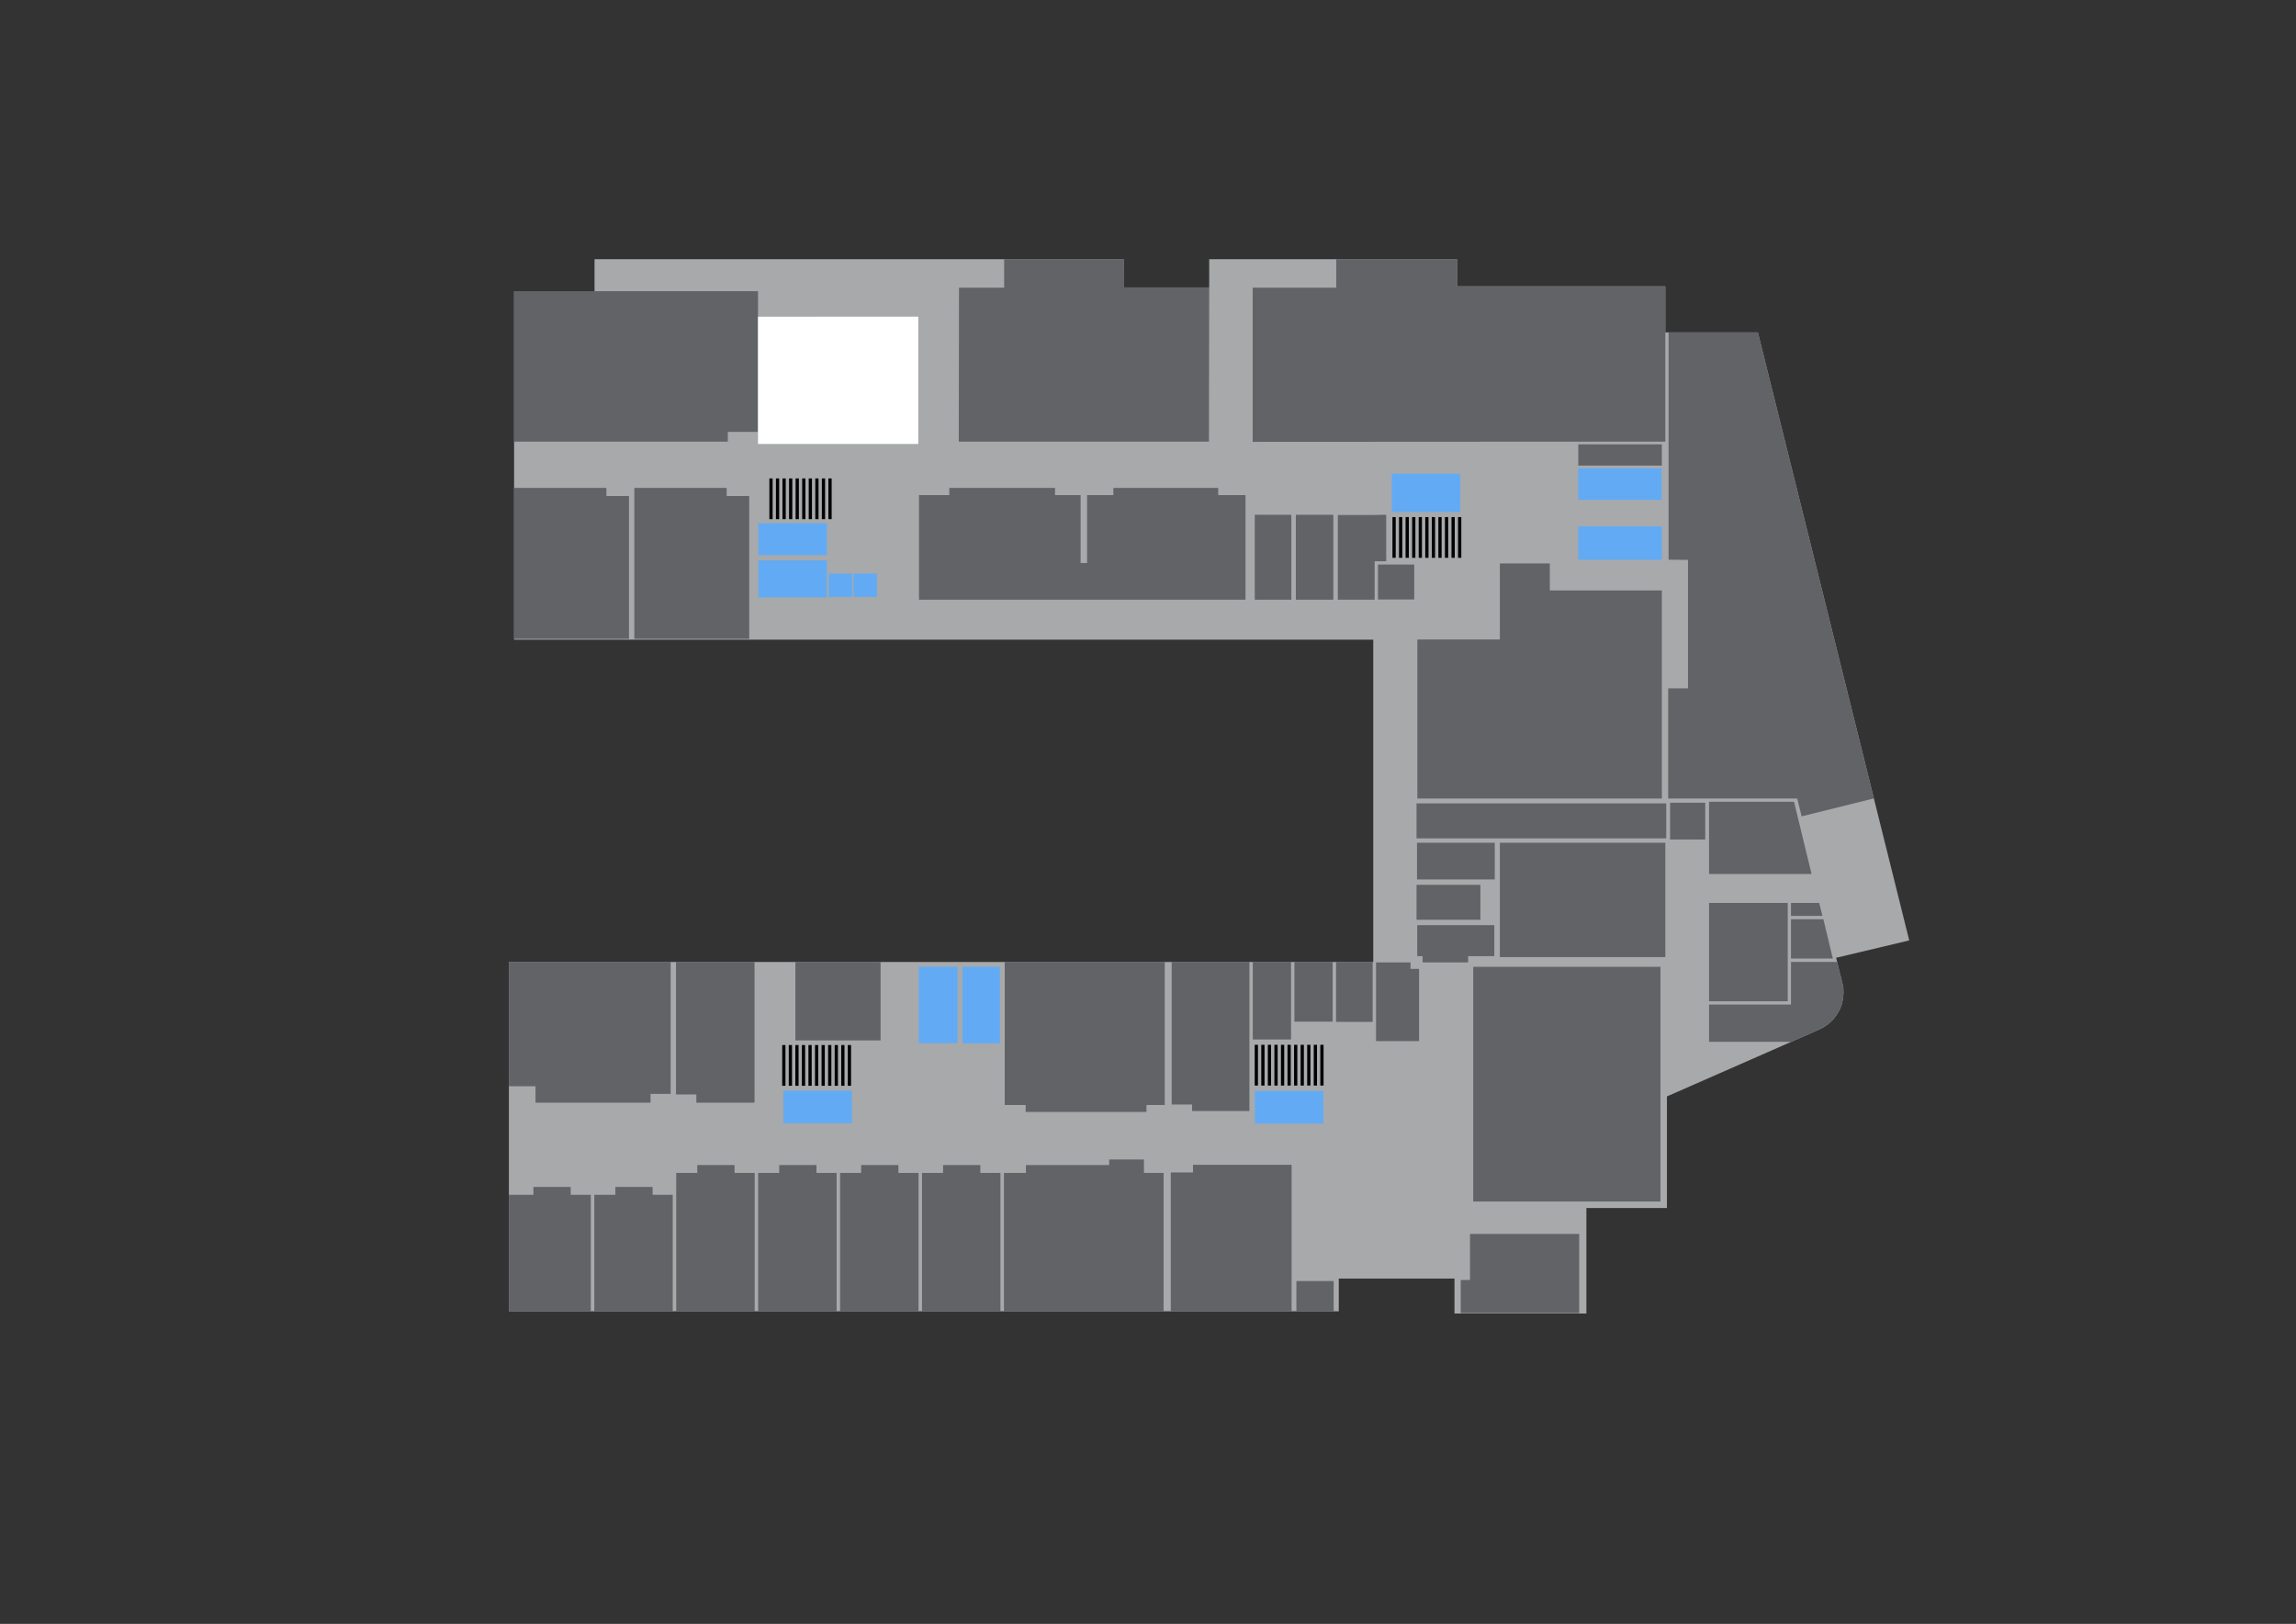 <?xml version="1.0" encoding="utf-8"?>
<!-- Generator: Adobe Illustrator 16.0.0, SVG Export Plug-In . SVG Version: 6.00 Build 0)  -->
<!DOCTYPE svg PUBLIC "-//W3C//DTD SVG 1.1//EN" "http://www.w3.org/Graphics/SVG/1.1/DTD/svg11.dtd">
<svg version="1.1" id="Layer_4" xmlns="http://www.w3.org/2000/svg" xmlns:xlink="http://www.w3.org/1999/xlink" x="0px" y="0px"
	 width="1190.551px" height="841.89px" viewBox="0 0 1190.551 841.89" enable-background="new 0 0 1190.551 841.89"
	 xml:space="preserve">
<rect x="0" y="0" width="1190.551" height="841.89" fill="#333333" stroke="none"/>
<polygon fill="#A7A9AB" points="308.28,134.399 308.28,150.96 266.578,150.96 266.579,331.625 712.08,331.625 712.08,498.719 
	263.88,498.719 263.88,679.861 694.2,679.862 694.2,662.88 754.2,662.88 754.2,681 822.6,681 822.6,626.28 864.36,626.28 
	864.36,568.44 943.32,533.76 946.08,532.32 948.479,530.52 950.64,528.48 952.439,526.081 954,523.44 955.08,520.56 955.68,517.68 
	955.92,514.56 955.8,511.56 954.479,506.28 952.08,496.56 990,487.56 911.52,172.32 863.52,172.32 863.52,148.44 755.521,148.439 
	755.521,134.4 627,134.4 627.001,149.04 582.6,149.04 582.66,134.4 "/>
<polygon fill="#626366" points="393.052,150.959 266.578,150.96 266.578,228.96 377.4,228.959 377.399,223.92 393.052,223.92 "/>
<polygon fill="#FFFFFF" points="393.052,230.159 393.052,164.199 476.16,164.16 476.16,230.159 "/>
<polygon fill="#626366" points="627.001,149.04 582.6,149.04 582.66,134.4 520.679,134.4 520.679,149.16 497.28,149.16 
	497.155,228.96 626.875,228.96 "/>
<polyline fill="#626366" points="649.56,229.08 649.56,149.16 692.88,149.16 692.88,134.4 755.521,134.4 755.521,148.439 
	863.52,148.44 863.52,228.96 "/>
<rect x="818.4" y="242.814" fill="#62ABF4" width="43.199" height="16.386"/>
<rect x="818.4" y="230.377" fill="#626366" width="43.319" height="11.003"/>
<rect x="818.4" y="272.88" fill="#62ABF4" width="43.319" height="17.34"/>
<rect x="721.68" y="245.64" fill="#62ABF4" width="35.521" height="19.8"/>
<rect x="732.24" y="268.08" width="1.68" height="21.12"/>
<rect x="728.839" y="268.08" width="1.68" height="21.12"/>
<rect x="725.438" y="268.08" width="1.68" height="21.12"/>
<rect x="722.036" y="268.08" width="1.68" height="21.12"/>
<rect x="735.642" y="268.08" width="1.68" height="21.12"/>
<rect x="739.043" y="268.08" width="1.68" height="21.12"/>
<rect x="742.444" y="268.08" width="1.68" height="21.12"/>
<rect x="745.846" y="268.08" width="1.68" height="21.12"/>
<rect x="749.247" y="268.08" width="1.68" height="21.12"/>
<rect x="752.648" y="268.08" width="1.68" height="21.12"/>
<rect x="756.05" y="268.08" width="1.68" height="21.12"/>
<polygon fill="#626366" points="971.671,413.936 911.52,172.32 865.219,172.32 865.219,290.16 875.28,290.28 875.279,356.89 
	865,356.89 865,414 931.92,414 934.2,423.24 "/>
<rect x="650.64" y="266.88" fill="#626366" width="18.96" height="44.04"/>
<rect x="671.939" y="266.88" fill="#626366" width="19.439" height="44.04"/>
<polygon fill="#626366" points="718.8,266.891 710.501,267 693.72,267 693.72,310.92 712.8,310.92 712.8,291 718.8,291 "/>
<rect x="714.523" y="292.691" fill="#626366" width="18.797" height="18.109"/>
<polygon fill="#626366" points="631.68,256.68 631.68,252.96 577.32,252.96 577.32,256.68 563.695,256.68 563.695,291.9 
	560.335,291.9 560.335,256.68 547.08,256.68 547.08,252.96 492.24,252.96 492.24,256.68 476.52,256.68 476.52,310.92 645.84,310.92 
	645.84,256.68 "/>
<rect x="393.24" y="271.26" fill="#62ABF4" width="35.521" height="16.62"/>
<rect x="393.24" y="290.534" fill="#62ABF4" width="35.521" height="19.185"/>
<rect x="409.148" y="248.04" width="1.68" height="21.12"/>
<rect x="405.747" y="248.04" width="1.68" height="21.12"/>
<rect x="402.346" y="248.04" width="1.68" height="21.12"/>
<rect x="398.944" y="248.04" width="1.68" height="21.12"/>
<rect x="412.55" y="248.04" width="1.68" height="21.12"/>
<rect x="415.951" y="248.04" width="1.68" height="21.12"/>
<rect x="419.353" y="248.04" width="1.68" height="21.12"/>
<rect x="422.754" y="248.04" width="1.68" height="21.12"/>
<rect x="426.155" y="248.04" width="1.68" height="21.12"/>
<rect x="429.557" y="248.04" width="1.68" height="21.12"/>
<rect x="429.72" y="297.36" fill="#62ABF4" width="12.12" height="12.12"/>
<rect x="442.56" y="297.36" fill="#62ABF4" width="12.12" height="12.12"/>
<polygon fill="#626366" points="376.8,257.16 376.8,252.96 328.92,252.96 328.92,331.2 388.5,331.2 388.5,257.16 "/>
<polygon fill="#626366" points="314.441,257.16 314.441,252.96 266.562,252.96 266.562,331.2 326.142,331.2 326.142,257.16 "/>
<polygon fill="#626366" points="803.641,306.12 803.641,292.124 777.72,292.124 777.72,331.56 734.939,331.56 734.939,414 
	861.72,414 861.72,306.12 "/>
<rect x="734.52" y="416.52" fill="#626366" width="129.48" height="18.12"/>
<rect x="865.98" y="416.16" fill="#626366" width="18.239" height="19.08"/>
<polygon fill="#626366" points="939.345,453.121 886.2,453.121 886.2,415.68 930.273,415.68 "/>
<path fill="none" stroke="#000000" stroke-width="0.48" stroke-linecap="round" stroke-linejoin="round" stroke-miterlimit="10" d="
	M952.08,496.56"/>
<polygon fill="#626366" points="886.2,540.121 886.2,520.8 928.68,520.8 928.68,498.694 952.606,498.693 954.479,506.28 
	955.8,511.56 955.92,514.56 955.68,517.68 955.08,520.56 954,523.44 952.439,526.081 950.64,528.48 948.479,530.52 946.08,532.32 
	943.32,533.76 928.84,540.121 "/>
<polygon fill="#626366" points="945.479,476.566 928.68,476.566 928.68,496.966 950.4,496.966 "/>
<polygon fill="#626366" points="945,474.84 928.68,474.84 928.68,468.121 943.32,468.121 "/>
<rect x="886.2" y="468.121" fill="#626366" width="40.8" height="51"/>
<rect x="777.72" y="436.92" fill="#626366" width="85.8" height="59.279"/>
<rect x="734.76" y="436.92" fill="#626366" width="40.32" height="19.02"/>
<rect x="734.52" y="458.73" fill="#626366" width="33.12" height="18.12"/>
<polygon fill="#626366" points="774.84,479.64 734.88,479.64 734.88,495.72 737.641,495.72 737.641,498.96 761.28,498.96 
	761.28,495.72 774.84,495.72 "/>
<rect x="763.92" y="501.24" fill="#626366" width="97.08" height="121.681"/>
<polygon fill="#626366" points="762.24,639.72 762.24,663.6 757.439,663.6 757.439,680.76 818.88,680.76 818.88,639.72 "/>
<polygon fill="#626366" points="735.84,539.76 713.52,539.76 713.52,498.96 731.4,498.96 731.4,502.319 735.84,502.32 "/>
<rect x="692.783" y="498.719" fill="#626366" width="18.992" height="31.079"/>
<rect x="671.196" y="498.719" fill="#626366" width="19.842" height="30.96"/>
<rect x="649.609" y="498.719" fill="#626366" width="19.842" height="40.2"/>
<polygon fill="#626366" points="607.561,498.719 607.561,572.64 618.12,572.64 618.12,576 647.864,576 647.864,498.719 "/>
<rect x="650.699" y="565.603" fill="#62ABF4" width="35.521" height="16.92"/>
<rect x="406.2" y="565.44" fill="#62ABF4" width="35.521" height="16.92"/>
<rect x="660.817" y="541.679" width="1.68" height="21.121"/>
<rect x="657.416" y="541.679" width="1.68" height="21.121"/>
<rect x="654.015" y="541.679" width="1.68" height="21.121"/>
<rect x="650.613" y="541.679" width="1.68" height="21.121"/>
<rect x="664.219" y="541.679" width="1.68" height="21.121"/>
<rect x="667.62" y="541.679" width="1.68" height="21.121"/>
<rect x="671.021" y="541.679" width="1.68" height="21.121"/>
<rect x="674.423" y="541.679" width="1.68" height="21.121"/>
<rect x="677.824" y="541.679" width="1.68" height="21.121"/>
<rect x="681.226" y="541.679" width="1.68" height="21.121"/>
<rect x="684.627" y="541.679" width="1.68" height="21.121"/>
<polygon fill="#626366" points="618.613,603.883 618.613,607.861 607.094,607.861 607.094,679.861 669.734,679.861 669.734,603.883 
	"/>
<rect x="672.221" y="664.141" fill="#626366" width="19.32" height="15.72"/>
<polygon fill="#626366" points="593.173,608.101 593.173,601.141 575.134,601.141 575.134,604.021 531.974,604.021 531.974,608.101 
	520.574,608.101 520.574,679.861 603.375,679.861 603.375,608.101 "/>
<polygon fill="#626366" points="508.33,608.101 508.33,604.021 489.01,604.021 489.01,608.101 478.09,608.101 478.09,679.861 
	518.771,679.861 518.771,608.101 "/>
<polygon fill="#626366" points="465.85,608.101 465.85,604.021 446.529,604.021 446.529,608.101 435.609,608.101 435.609,679.861 
	476.29,679.861 476.29,608.101 "/>
<polygon fill="#626366" points="423.369,608.101 423.369,604.021 404.048,604.021 404.048,608.101 393.128,608.101 393.128,679.861 
	433.809,679.861 433.809,608.101 "/>
<polygon fill="#626366" points="380.887,608.101 380.887,604.021 361.567,604.021 361.567,608.101 350.647,608.101 350.647,679.861 
	391.327,679.861 391.327,608.101 "/>
<polygon fill="#626366" points="338.396,619.441 338.396,615.361 319.075,615.361 319.075,619.441 308.155,619.441 308.155,679.861 
	348.836,679.861 348.836,619.441 "/>
<polygon fill="#626366" points="295.912,619.441 295.912,615.361 276.592,615.361 276.592,619.441 263.88,619.441 263.88,679.861 
	306.352,679.861 306.352,619.441 "/>
<rect x="415.804" y="541.799" width="1.68" height="21.121"/>
<rect x="412.403" y="541.799" width="1.68" height="21.121"/>
<rect x="409.001" y="541.799" width="1.68" height="21.121"/>
<rect x="405.6" y="541.799" width="1.68" height="21.121"/>
<rect x="419.206" y="541.799" width="1.68" height="21.121"/>
<rect x="422.607" y="541.799" width="1.68" height="21.121"/>
<rect x="426.008" y="541.799" width="1.68" height="21.121"/>
<rect x="429.41" y="541.799" width="1.68" height="21.121"/>
<rect x="432.811" y="541.799" width="1.68" height="21.121"/>
<rect x="436.212" y="541.799" width="1.68" height="21.121"/>
<rect x="439.614" y="541.799" width="1.68" height="21.121"/>
<rect x="476.4" y="501.24" fill="#62ABF4" width="20.1" height="39.601"/>
<rect x="499.08" y="501.24" fill="#62ABF4" width="19.375" height="39.721"/>
<polygon fill="#626366" points="603.96,498.719 520.98,498.719 520.98,572.88 531.84,572.88 531.84,576.48 594.48,576.48 
	594.48,572.88 603.96,572.88 "/>
<rect x="412.44" y="498.719" fill="#626366" width="44.16" height="40.681"/>
<polygon fill="#626366" points="350.52,498.719 350.52,567.42 361.08,567.42 361.08,571.68 391.245,571.68 391.245,498.719 "/>
<polygon fill="#626366" points="263.88,498.719 263.88,563.16 277.68,563.16 277.68,571.68 337.32,571.68 337.32,567.121 
	347.76,567.121 347.76,498.719 "/>
</svg>

